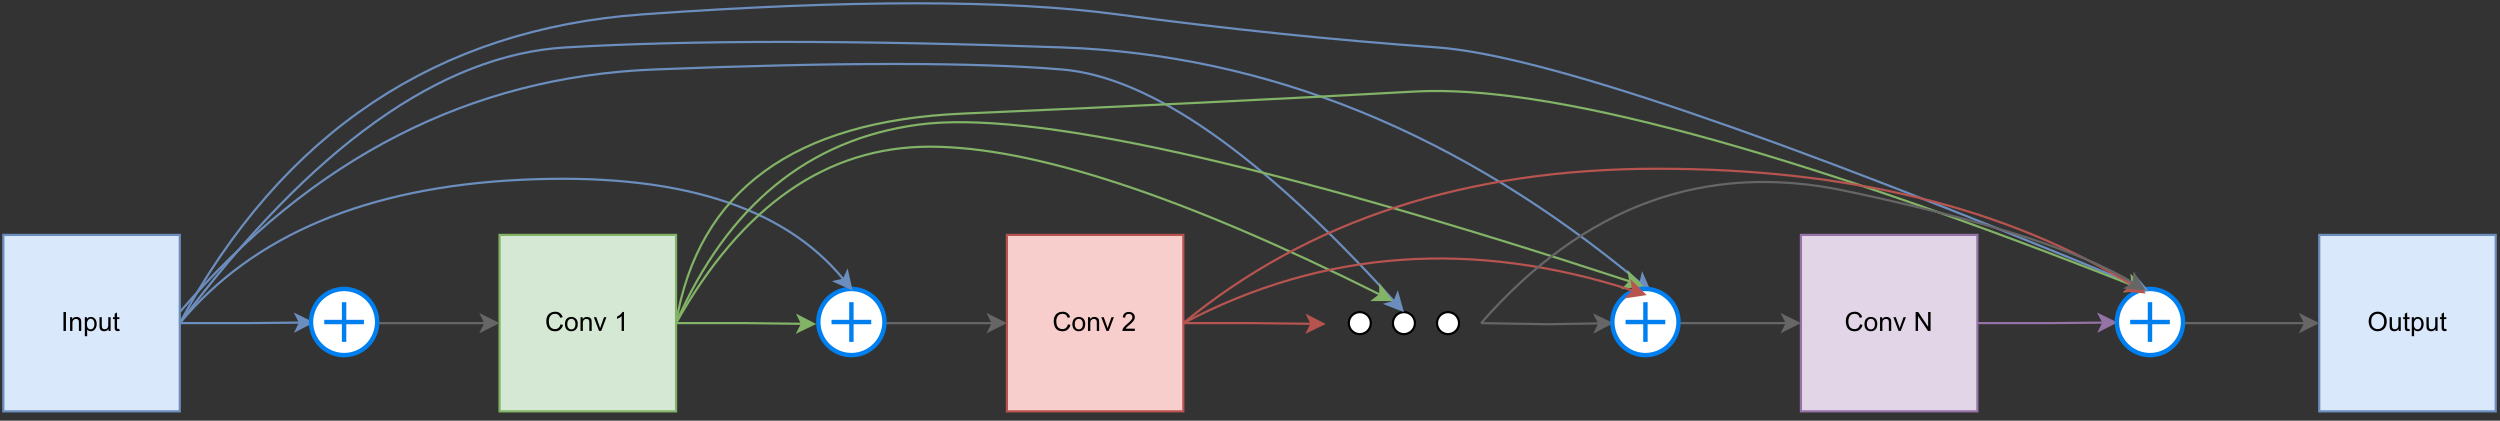 <?xml version="1.0" encoding="UTF-8" standalone="no"?>
<svg 
   width="850.08pt"
   height="143.04pt"
   viewBox="0 0 850.08 143.04"
   version="1.1"
   id="svg222"
   xmlns:xlink="http://www.w3.org/1999/xlink"
   xmlns="http://www.w3.org/2000/svg"
   xmlns:svg="http://www.w3.org/2000/svg" content="%3Cmxfile%20host%3D%22app.diagrams.net%22%20modified%3D%222023-07-26T22%3A35%3A48.246Z%22%20agent%3D%22Mozilla%2F5.0%20(Windows%20NT%2010.0%3B%20Win64%3B%20x64)%20AppleWebKit%2F537.36%20(KHTML%2C%20like%20Gecko)%20Chrome%2F114.0.0.0%20Safari%2F537.36%22%20version%3D%2221.6.5%22%20etag%3D%22qsU9LbsP5RUvtb3cA4I1%22%20type%3D%22device%22%3E%20%20%20%3Cdiagram%20name%3D%22Page-1%22%20id%3D%22gJg0qJAEjJ2w5Q1zuzDJ%22%3E%20%20%20%20%20%3CmxGraphModel%20dx%3D%221430%22%20dy%3D%22762%22%20grid%3D%221%22%20gridSize%3D%2210%22%20guides%3D%221%22%20tooltips%3D%221%22%20connect%3D%221%22%20arrows%3D%221%22%20fold%3D%221%22%20page%3D%221%22%20pageScale%3D%221%22%20pageWidth%3D%22850%22%20pageHeight%3D%221100%22%20math%3D%220%22%20shadow%3D%220%22%3E%20%20%20%20%20%20%20%3Croot%3E%20%20%20%20%20%20%20%20%20%3CmxCell%20id%3D%220%22%20%2F%3E%20%20%20%20%20%20%20%20%20%3CmxCell%20id%3D%221%22%20parent%3D%220%22%20%2F%3E%20%20%20%20%20%20%20%20%20%3CmxCell%20id%3D%222%22%20style%3D%22edgeStyle%3DorthogonalEdgeStyle%3Brounded%3D0%3BorthogonalLoop%3D1%3BjettySize%3Dauto%3Bhtml%3D1%3BentryX%3D0.031%3BentryY%3D0.49%3BentryDx%3D0%3BentryDy%3D0%3BentryPerimeter%3D0%3BfillColor%3D%23dae8fc%3BstrokeColor%3D%236c8ebf%3B%22%20edge%3D%221%22%20source%3D%223%22%20target%3D%227%22%20parent%3D%221%22%3E%20%20%20%20%20%20%20%20%20%20%20%3CmxGeometry%20relative%3D%221%22%20as%3D%22geometry%22%20%2F%3E%20%20%20%20%20%20%20%20%20%3C%2FmxCell%3E%20%20%20%20%20%20%20%20%20%3CmxCell%20id%3D%223%22%20value%3D%22Input%22%20style%3D%22whiteSpace%3Dwrap%3Bhtml%3D1%3Baspect%3Dfixed%3BfillColor%3D%23dae8fc%3BstrokeColor%3D%236c8ebf%3B%22%20vertex%3D%221%22%20parent%3D%221%22%3E%20%20%20%20%20%20%20%20%20%20%20%3CmxGeometry%20x%3D%22160%22%20y%3D%22460%22%20width%3D%2280%22%20height%3D%2280%22%20as%3D%22geometry%22%20%2F%3E%20%20%20%20%20%20%20%20%20%3C%2FmxCell%3E%20%20%20%20%20%20%20%20%20%3CmxCell%20id%3D%224%22%20style%3D%22edgeStyle%3DorthogonalEdgeStyle%3Brounded%3D0%3BorthogonalLoop%3D1%3BjettySize%3Dauto%3Bhtml%3D1%3BentryX%3D-0.049%3BentryY%3D0.513%3BentryDx%3D0%3BentryDy%3D0%3BentryPerimeter%3D0%3BfillColor%3D%23d5e8d4%3BstrokeColor%3D%2382b366%3B%22%20edge%3D%221%22%20source%3D%225%22%20target%3D%2211%22%20parent%3D%221%22%3E%20%20%20%20%20%20%20%20%20%20%20%3CmxGeometry%20relative%3D%221%22%20as%3D%22geometry%22%20%2F%3E%20%20%20%20%20%20%20%20%20%3C%2FmxCell%3E%20%20%20%20%20%20%20%20%20%3CmxCell%20id%3D%225%22%20value%3D%22Conv%201%22%20style%3D%22whiteSpace%3Dwrap%3Bhtml%3D1%3Baspect%3Dfixed%3BfillColor%3D%23d5e8d4%3BstrokeColor%3D%2382b366%3B%22%20vertex%3D%221%22%20parent%3D%221%22%3E%20%20%20%20%20%20%20%20%20%20%20%3CmxGeometry%20x%3D%22385%22%20y%3D%22460%22%20width%3D%2280%22%20height%3D%2280%22%20as%3D%22geometry%22%20%2F%3E%20%20%20%20%20%20%20%20%20%3C%2FmxCell%3E%20%20%20%20%20%20%20%20%20%3CmxCell%20id%3D%226%22%20style%3D%22edgeStyle%3DorthogonalEdgeStyle%3Brounded%3D0%3BorthogonalLoop%3D1%3BjettySize%3Dauto%3Bhtml%3D1%3BfillColor%3D%23f5f5f5%3BstrokeColor%3D%23666666%3B%22%20edge%3D%221%22%20source%3D%227%22%20target%3D%225%22%20parent%3D%221%22%3E%20%20%20%20%20%20%20%20%20%20%20%3CmxGeometry%20relative%3D%221%22%20as%3D%22geometry%22%20%2F%3E%20%20%20%20%20%20%20%20%20%3C%2FmxCell%3E%20%20%20%20%20%20%20%20%20%3CmxCell%20id%3D%227%22%20value%3D%22%22%20style%3D%22html%3D1%3BverticalLabelPosition%3Dbottom%3Balign%3Dcenter%3BlabelBackgroundColor%3D%23ffffff%3BverticalAlign%3Dtop%3BstrokeWidth%3D2%3BstrokeColor%3D%230080F0%3Bshadow%3D0%3Bdashed%3D0%3Bshape%3Dmxgraph.ios7.icons.add%3B%22%20vertex%3D%221%22%20parent%3D%221%22%3E%20%20%20%20%20%20%20%20%20%20%20%3CmxGeometry%20x%3D%22300%22%20y%3D%22485%22%20width%3D%2230%22%20height%3D%2230%22%20as%3D%22geometry%22%20%2F%3E%20%20%20%20%20%20%20%20%20%3C%2FmxCell%3E%20%20%20%20%20%20%20%20%20%3CmxCell%20id%3D%228%22%20style%3D%22edgeStyle%3DorthogonalEdgeStyle%3Brounded%3D0%3BorthogonalLoop%3D1%3BjettySize%3Dauto%3Bhtml%3D1%3BentryX%3D-0.015%3BentryY%3D0.513%3BentryDx%3D0%3BentryDy%3D0%3BentryPerimeter%3D0%3BfillColor%3D%23f8cecc%3BstrokeColor%3D%23b85450%3B%22%20edge%3D%221%22%20source%3D%229%22%20parent%3D%221%22%3E%20%20%20%20%20%20%20%20%20%20%20%3CmxGeometry%20relative%3D%221%22%20as%3D%22geometry%22%3E%20%20%20%20%20%20%20%20%20%20%20%20%20%3CmxPoint%20x%3D%22759.55%22%20y%3D%22500.39%22%20as%3D%22targetPoint%22%20%2F%3E%20%20%20%20%20%20%20%20%20%20%20%3C%2FmxGeometry%3E%20%20%20%20%20%20%20%20%20%3C%2FmxCell%3E%20%20%20%20%20%20%20%20%20%3CmxCell%20id%3D%229%22%20value%3D%22Conv%202%22%20style%3D%22whiteSpace%3Dwrap%3Bhtml%3D1%3Baspect%3Dfixed%3BfillColor%3D%23f8cecc%3BstrokeColor%3D%23b85450%3B%22%20vertex%3D%221%22%20parent%3D%221%22%3E%20%20%20%20%20%20%20%20%20%20%20%3CmxGeometry%20x%3D%22615%22%20y%3D%22460%22%20width%3D%2280%22%20height%3D%2280%22%20as%3D%22geometry%22%20%2F%3E%20%20%20%20%20%20%20%20%20%3C%2FmxCell%3E%20%20%20%20%20%20%20%20%20%3CmxCell%20id%3D%2210%22%20style%3D%22edgeStyle%3DorthogonalEdgeStyle%3Brounded%3D0%3BorthogonalLoop%3D1%3BjettySize%3Dauto%3Bhtml%3D1%3BentryX%3D0%3BentryY%3D0.5%3BentryDx%3D0%3BentryDy%3D0%3BfillColor%3D%23f5f5f5%3BstrokeColor%3D%23666666%3B%22%20edge%3D%221%22%20source%3D%2211%22%20target%3D%229%22%20parent%3D%221%22%3E%20%20%20%20%20%20%20%20%20%20%20%3CmxGeometry%20relative%3D%221%22%20as%3D%22geometry%22%20%2F%3E%20%20%20%20%20%20%20%20%20%3C%2FmxCell%3E%20%20%20%20%20%20%20%20%20%3CmxCell%20id%3D%2211%22%20value%3D%22%22%20style%3D%22html%3D1%3BverticalLabelPosition%3Dbottom%3Balign%3Dcenter%3BlabelBackgroundColor%3D%23ffffff%3BverticalAlign%3Dtop%3BstrokeWidth%3D2%3BstrokeColor%3D%230080F0%3Bshadow%3D0%3Bdashed%3D0%3Bshape%3Dmxgraph.ios7.icons.add%3B%22%20vertex%3D%221%22%20parent%3D%221%22%3E%20%20%20%20%20%20%20%20%20%20%20%3CmxGeometry%20x%3D%22530%22%20y%3D%22485%22%20width%3D%2230%22%20height%3D%2230%22%20as%3D%22geometry%22%20%2F%3E%20%20%20%20%20%20%20%20%20%3C%2FmxCell%3E%20%20%20%20%20%20%20%20%20%3CmxCell%20id%3D%2212%22%20style%3D%22edgeStyle%3DorthogonalEdgeStyle%3Brounded%3D0%3BorthogonalLoop%3D1%3BjettySize%3Dauto%3Bhtml%3D1%3BentryX%3D-0.008%3BentryY%3D0.49%3BentryDx%3D0%3BentryDy%3D0%3BentryPerimeter%3D0%3BfillColor%3D%23e1d5e7%3BstrokeColor%3D%239673a6%3B%22%20edge%3D%221%22%20source%3D%2213%22%20target%3D%2216%22%20parent%3D%221%22%3E%20%20%20%20%20%20%20%20%20%20%20%3CmxGeometry%20relative%3D%221%22%20as%3D%22geometry%22%20%2F%3E%20%20%20%20%20%20%20%20%20%3C%2FmxCell%3E%20%20%20%20%20%20%20%20%20%3CmxCell%20id%3D%2213%22%20value%3D%22Conv%20N%22%20style%3D%22whiteSpace%3Dwrap%3Bhtml%3D1%3Baspect%3Dfixed%3BfillColor%3D%23e1d5e7%3BstrokeColor%3D%239673a6%3B%22%20vertex%3D%221%22%20parent%3D%221%22%3E%20%20%20%20%20%20%20%20%20%20%20%3CmxGeometry%20x%3D%22975%22%20y%3D%22460%22%20width%3D%2280%22%20height%3D%2280%22%20as%3D%22geometry%22%20%2F%3E%20%20%20%20%20%20%20%20%20%3C%2FmxCell%3E%20%20%20%20%20%20%20%20%20%3CmxCell%20id%3D%2214%22%20value%3D%22Output%22%20style%3D%22whiteSpace%3Dwrap%3Bhtml%3D1%3Baspect%3Dfixed%3BfillColor%3D%23dae8fc%3BstrokeColor%3D%236c8ebf%3B%22%20vertex%3D%221%22%20parent%3D%221%22%3E%20%20%20%20%20%20%20%20%20%20%20%3CmxGeometry%20x%3D%221210%22%20y%3D%22460%22%20width%3D%2280%22%20height%3D%2280%22%20as%3D%22geometry%22%20%2F%3E%20%20%20%20%20%20%20%20%20%3C%2FmxCell%3E%20%20%20%20%20%20%20%20%20%3CmxCell%20id%3D%2215%22%20style%3D%22edgeStyle%3DorthogonalEdgeStyle%3Brounded%3D0%3BorthogonalLoop%3D1%3BjettySize%3Dauto%3Bhtml%3D1%3BentryX%3D0%3BentryY%3D0.5%3BentryDx%3D0%3BentryDy%3D0%3BfillColor%3D%23f5f5f5%3BstrokeColor%3D%23666666%3B%22%20edge%3D%221%22%20source%3D%2216%22%20target%3D%2214%22%20parent%3D%221%22%3E%20%20%20%20%20%20%20%20%20%20%20%3CmxGeometry%20relative%3D%221%22%20as%3D%22geometry%22%20%2F%3E%20%20%20%20%20%20%20%20%20%3C%2FmxCell%3E%20%20%20%20%20%20%20%20%20%3CmxCell%20id%3D%2216%22%20value%3D%22%22%20style%3D%22html%3D1%3BverticalLabelPosition%3Dbottom%3Balign%3Dcenter%3BlabelBackgroundColor%3D%23ffffff%3BverticalAlign%3Dtop%3BstrokeWidth%3D2%3BstrokeColor%3D%230080F0%3Bshadow%3D0%3Bdashed%3D0%3Bshape%3Dmxgraph.ios7.icons.add%3B%22%20vertex%3D%221%22%20parent%3D%221%22%3E%20%20%20%20%20%20%20%20%20%20%20%3CmxGeometry%20x%3D%221118.75%22%20y%3D%22485%22%20width%3D%2230%22%20height%3D%2230%22%20as%3D%22geometry%22%20%2F%3E%20%20%20%20%20%20%20%20%20%3C%2FmxCell%3E%20%20%20%20%20%20%20%20%20%3CmxCell%20id%3D%2217%22%20value%3D%22%22%20style%3D%22ellipse%3BwhiteSpace%3Dwrap%3Bhtml%3D1%3Baspect%3Dfixed%3B%22%20vertex%3D%221%22%20parent%3D%221%22%3E%20%20%20%20%20%20%20%20%20%20%20%3CmxGeometry%20x%3D%22770%22%20y%3D%22495%22%20width%3D%2210%22%20height%3D%2210%22%20as%3D%22geometry%22%20%2F%3E%20%20%20%20%20%20%20%20%20%3C%2FmxCell%3E%20%20%20%20%20%20%20%20%20%3CmxCell%20id%3D%2218%22%20value%3D%22%22%20style%3D%22ellipse%3BwhiteSpace%3Dwrap%3Bhtml%3D1%3Baspect%3Dfixed%3B%22%20vertex%3D%221%22%20parent%3D%221%22%3E%20%20%20%20%20%20%20%20%20%20%20%3CmxGeometry%20x%3D%22790%22%20y%3D%22495%22%20width%3D%2210%22%20height%3D%2210%22%20as%3D%22geometry%22%20%2F%3E%20%20%20%20%20%20%20%20%20%3C%2FmxCell%3E%20%20%20%20%20%20%20%20%20%3CmxCell%20id%3D%2219%22%20style%3D%22edgeStyle%3DorthogonalEdgeStyle%3Brounded%3D0%3BorthogonalLoop%3D1%3BjettySize%3Dauto%3Bhtml%3D1%3BfillColor%3D%23f5f5f5%3BstrokeColor%3D%23666666%3B%22%20edge%3D%221%22%20target%3D%2225%22%20parent%3D%221%22%3E%20%20%20%20%20%20%20%20%20%20%20%3CmxGeometry%20relative%3D%221%22%20as%3D%22geometry%22%3E%20%20%20%20%20%20%20%20%20%20%20%20%20%3CmxPoint%20x%3D%22830%22%20y%3D%22500%22%20as%3D%22sourcePoint%22%20%2F%3E%20%20%20%20%20%20%20%20%20%20%20%20%20%3CmxPoint%20x%3D%22880%22%20y%3D%22500%22%20as%3D%22targetPoint%22%20%2F%3E%20%20%20%20%20%20%20%20%20%20%20%3C%2FmxGeometry%3E%20%20%20%20%20%20%20%20%20%3C%2FmxCell%3E%20%20%20%20%20%20%20%20%20%3CmxCell%20id%3D%2220%22%20value%3D%22%22%20style%3D%22ellipse%3BwhiteSpace%3Dwrap%3Bhtml%3D1%3Baspect%3Dfixed%3B%22%20vertex%3D%221%22%20parent%3D%221%22%3E%20%20%20%20%20%20%20%20%20%20%20%3CmxGeometry%20x%3D%22810%22%20y%3D%22495%22%20width%3D%2210%22%20height%3D%2210%22%20as%3D%22geometry%22%20%2F%3E%20%20%20%20%20%20%20%20%20%3C%2FmxCell%3E%20%20%20%20%20%20%20%20%20%3CmxCell%20id%3D%2221%22%20value%3D%22%22%20style%3D%22curved%3D1%3BendArrow%3Dclassic%3Bhtml%3D1%3Brounded%3D0%3BexitX%3D1%3BexitY%3D0.5%3BexitDx%3D0%3BexitDy%3D0%3BentryX%3D0.502%3BentryY%3D0.007%3BentryDx%3D0%3BentryDy%3D0%3BentryPerimeter%3D0%3BfillColor%3D%23dae8fc%3BstrokeColor%3D%236c8ebf%3B%22%20edge%3D%221%22%20source%3D%223%22%20target%3D%2211%22%20parent%3D%221%22%3E%20%20%20%20%20%20%20%20%20%20%20%3CmxGeometry%20width%3D%2250%22%20height%3D%2250%22%20relative%3D%221%22%20as%3D%22geometry%22%3E%20%20%20%20%20%20%20%20%20%20%20%20%20%3CmxPoint%20x%3D%22360%22%20y%3D%22410%22%20as%3D%22sourcePoint%22%20%2F%3E%20%20%20%20%20%20%20%20%20%20%20%20%20%3CmxPoint%20x%3D%22410%22%20y%3D%22360%22%20as%3D%22targetPoint%22%20%2F%3E%20%20%20%20%20%20%20%20%20%20%20%20%20%3CArray%20as%3D%22points%22%3E%20%20%20%20%20%20%20%20%20%20%20%20%20%20%20%3CmxPoint%20x%3D%22290%22%20y%3D%22440%22%20%2F%3E%20%20%20%20%20%20%20%20%20%20%20%20%20%20%20%3CmxPoint%20x%3D%22500%22%20y%3D%22430%22%20%2F%3E%20%20%20%20%20%20%20%20%20%20%20%20%20%3C%2FArray%3E%20%20%20%20%20%20%20%20%20%20%20%3C%2FmxGeometry%3E%20%20%20%20%20%20%20%20%20%3C%2FmxCell%3E%20%20%20%20%20%20%20%20%20%3CmxCell%20id%3D%2222%22%20value%3D%22%22%20style%3D%22curved%3D1%3BendArrow%3Dclassic%3Bhtml%3D1%3Brounded%3D0%3BentryX%3D0.5%3BentryY%3D0%3BentryDx%3D0%3BentryDy%3D0%3BfillColor%3D%23dae8fc%3BstrokeColor%3D%236c8ebf%3B%22%20edge%3D%221%22%20target%3D%2218%22%20parent%3D%221%22%3E%20%20%20%20%20%20%20%20%20%20%20%3CmxGeometry%20width%3D%2250%22%20height%3D%2250%22%20relative%3D%221%22%20as%3D%22geometry%22%3E%20%20%20%20%20%20%20%20%20%20%20%20%20%3CmxPoint%20x%3D%22240%22%20y%3D%22495%22%20as%3D%22sourcePoint%22%20%2F%3E%20%20%20%20%20%20%20%20%20%20%20%20%20%3CmxPoint%20x%3D%22580%22%20y%3D%22390%22%20as%3D%22targetPoint%22%20%2F%3E%20%20%20%20%20%20%20%20%20%20%20%20%20%3CArray%20as%3D%22points%22%3E%20%20%20%20%20%20%20%20%20%20%20%20%20%20%20%3CmxPoint%20x%3D%22330%22%20y%3D%22390%22%20%2F%3E%20%20%20%20%20%20%20%20%20%20%20%20%20%20%20%3CmxPoint%20x%3D%22580%22%20y%3D%22380%22%20%2F%3E%20%20%20%20%20%20%20%20%20%20%20%20%20%20%20%3CmxPoint%20x%3D%22700%22%20y%3D%22390%22%20%2F%3E%20%20%20%20%20%20%20%20%20%20%20%20%20%3C%2FArray%3E%20%20%20%20%20%20%20%20%20%20%20%3C%2FmxGeometry%3E%20%20%20%20%20%20%20%20%20%3C%2FmxCell%3E%20%20%20%20%20%20%20%20%20%3CmxCell%20id%3D%2223%22%20value%3D%22%22%20style%3D%22curved%3D1%3BendArrow%3Dclassic%3Bhtml%3D1%3Brounded%3D0%3BexitX%3D1%3BexitY%3D0.5%3BexitDx%3D0%3BexitDy%3D0%3BentryX%3D0.571%3BentryY%3D0.03%3BentryDx%3D0%3BentryDy%3D0%3BentryPerimeter%3D0%3BfillColor%3D%23dae8fc%3BstrokeColor%3D%236c8ebf%3B%22%20edge%3D%221%22%20source%3D%223%22%20target%3D%2225%22%20parent%3D%221%22%3E%20%20%20%20%20%20%20%20%20%20%20%3CmxGeometry%20width%3D%2250%22%20height%3D%2250%22%20relative%3D%221%22%20as%3D%22geometry%22%3E%20%20%20%20%20%20%20%20%20%20%20%20%20%3CmxPoint%20x%3D%22250%22%20y%3D%22510%22%20as%3D%22sourcePoint%22%20%2F%3E%20%20%20%20%20%20%20%20%20%20%20%20%20%3CmxPoint%20x%3D%22555%22%20y%3D%22495%22%20as%3D%22targetPoint%22%20%2F%3E%20%20%20%20%20%20%20%20%20%20%20%20%20%3CArray%20as%3D%22points%22%3E%20%20%20%20%20%20%20%20%20%20%20%20%20%20%20%3CmxPoint%20x%3D%22330%22%20y%3D%22380%22%20%2F%3E%20%20%20%20%20%20%20%20%20%20%20%20%20%20%20%3CmxPoint%20x%3D%22500%22%20y%3D%22370%22%20%2F%3E%20%20%20%20%20%20%20%20%20%20%20%20%20%20%20%3CmxPoint%20x%3D%22780%22%20y%3D%22380%22%20%2F%3E%20%20%20%20%20%20%20%20%20%20%20%20%20%3C%2FArray%3E%20%20%20%20%20%20%20%20%20%20%20%3C%2FmxGeometry%3E%20%20%20%20%20%20%20%20%20%3C%2FmxCell%3E%20%20%20%20%20%20%20%20%20%3CmxCell%20id%3D%2224%22%20style%3D%22edgeStyle%3DorthogonalEdgeStyle%3Brounded%3D0%3BorthogonalLoop%3D1%3BjettySize%3Dauto%3Bhtml%3D1%3BfillColor%3D%23f5f5f5%3BstrokeColor%3D%23666666%3B%22%20edge%3D%221%22%20source%3D%2225%22%20target%3D%2213%22%20parent%3D%221%22%3E%20%20%20%20%20%20%20%20%20%20%20%3CmxGeometry%20relative%3D%221%22%20as%3D%22geometry%22%20%2F%3E%20%20%20%20%20%20%20%20%20%3C%2FmxCell%3E%20%20%20%20%20%20%20%20%20%3CmxCell%20id%3D%2225%22%20value%3D%22%22%20style%3D%22html%3D1%3BverticalLabelPosition%3Dbottom%3Balign%3Dcenter%3BlabelBackgroundColor%3D%23ffffff%3BverticalAlign%3Dtop%3BstrokeWidth%3D2%3BstrokeColor%3D%230080F0%3Bshadow%3D0%3Bdashed%3D0%3Bshape%3Dmxgraph.ios7.icons.add%3B%22%20vertex%3D%221%22%20parent%3D%221%22%3E%20%20%20%20%20%20%20%20%20%20%20%3CmxGeometry%20x%3D%22890%22%20y%3D%22485%22%20width%3D%2230%22%20height%3D%2230%22%20as%3D%22geometry%22%20%2F%3E%20%20%20%20%20%20%20%20%20%3C%2FmxCell%3E%20%20%20%20%20%20%20%20%20%3CmxCell%20id%3D%2226%22%20value%3D%22%22%20style%3D%22curved%3D1%3BendArrow%3Dclassic%3Bhtml%3D1%3Brounded%3D0%3BentryX%3D0.464%3BentryY%3D0.007%3BentryDx%3D0%3BentryDy%3D0%3BentryPerimeter%3D0%3BfillColor%3D%23dae8fc%3BstrokeColor%3D%236c8ebf%3B%22%20edge%3D%221%22%20target%3D%2216%22%20parent%3D%221%22%3E%20%20%20%20%20%20%20%20%20%20%20%3CmxGeometry%20width%3D%2250%22%20height%3D%2250%22%20relative%3D%221%22%20as%3D%22geometry%22%3E%20%20%20%20%20%20%20%20%20%20%20%20%20%3CmxPoint%20x%3D%22240%22%20y%3D%22500%22%20as%3D%22sourcePoint%22%20%2F%3E%20%20%20%20%20%20%20%20%20%20%20%20%20%3CmxPoint%20x%3D%22810%22%20y%3D%22480%22%20as%3D%22targetPoint%22%20%2F%3E%20%20%20%20%20%20%20%20%20%20%20%20%20%3CArray%20as%3D%22points%22%3E%20%20%20%20%20%20%20%20%20%20%20%20%20%20%20%3CmxPoint%20x%3D%22310%22%20y%3D%22370%22%20%2F%3E%20%20%20%20%20%20%20%20%20%20%20%20%20%20%20%3CmxPoint%20x%3D%22590%22%20y%3D%22350%22%20%2F%3E%20%20%20%20%20%20%20%20%20%20%20%20%20%20%20%3CmxPoint%20x%3D%22740%22%20y%3D%22370%22%20%2F%3E%20%20%20%20%20%20%20%20%20%20%20%20%20%20%20%3CmxPoint%20x%3D%22880%22%20y%3D%22380%22%20%2F%3E%20%20%20%20%20%20%20%20%20%20%20%20%20%3C%2FArray%3E%20%20%20%20%20%20%20%20%20%20%20%3C%2FmxGeometry%3E%20%20%20%20%20%20%20%20%20%3C%2FmxCell%3E%20%20%20%20%20%20%20%20%20%3CmxCell%20id%3D%2227%22%20value%3D%22%22%20style%3D%22curved%3D1%3BendArrow%3Dclassic%3Bhtml%3D1%3Brounded%3D0%3BexitX%3D1%3BexitY%3D0.5%3BexitDx%3D0%3BexitDy%3D0%3BfillColor%3D%23d5e8d4%3BstrokeColor%3D%2382b366%3B%22%20edge%3D%221%22%20source%3D%225%22%20parent%3D%221%22%3E%20%20%20%20%20%20%20%20%20%20%20%3CmxGeometry%20width%3D%2250%22%20height%3D%2250%22%20relative%3D%221%22%20as%3D%22geometry%22%3E%20%20%20%20%20%20%20%20%20%20%20%20%20%3CmxPoint%20x%3D%22470%22%20y%3D%22500%22%20as%3D%22sourcePoint%22%20%2F%3E%20%20%20%20%20%20%20%20%20%20%20%20%20%3CmxPoint%20x%3D%22790%22%20y%3D%22490%22%20as%3D%22targetPoint%22%20%2F%3E%20%20%20%20%20%20%20%20%20%20%20%20%20%3CArray%20as%3D%22points%22%3E%20%20%20%20%20%20%20%20%20%20%20%20%20%20%20%3CmxPoint%20x%3D%22510%22%20y%3D%22420%22%20%2F%3E%20%20%20%20%20%20%20%20%20%20%20%20%20%20%20%3CmxPoint%20x%3D%22650%22%20y%3D%22420%22%20%2F%3E%20%20%20%20%20%20%20%20%20%20%20%20%20%3C%2FArray%3E%20%20%20%20%20%20%20%20%20%20%20%3C%2FmxGeometry%3E%20%20%20%20%20%20%20%20%20%3C%2FmxCell%3E%20%20%20%20%20%20%20%20%20%3CmxCell%20id%3D%2228%22%20value%3D%22%22%20style%3D%22curved%3D1%3BendArrow%3Dclassic%3Bhtml%3D1%3Brounded%3D0%3BentryX%3D0.456%3BentryY%3D-0.062%3BentryDx%3D0%3BentryDy%3D0%3BentryPerimeter%3D0%3BexitX%3D1%3BexitY%3D0.5%3BexitDx%3D0%3BexitDy%3D0%3BfillColor%3D%23d5e8d4%3BstrokeColor%3D%2382b366%3B%22%20edge%3D%221%22%20source%3D%225%22%20target%3D%2225%22%20parent%3D%221%22%3E%20%20%20%20%20%20%20%20%20%20%20%3CmxGeometry%20width%3D%2250%22%20height%3D%2250%22%20relative%3D%221%22%20as%3D%22geometry%22%3E%20%20%20%20%20%20%20%20%20%20%20%20%20%3CmxPoint%20x%3D%22645%22%20y%3D%22430%22%20as%3D%22sourcePoint%22%20%2F%3E%20%20%20%20%20%20%20%20%20%20%20%20%20%3CmxPoint%20x%3D%22695%22%20y%3D%22380%22%20as%3D%22targetPoint%22%20%2F%3E%20%20%20%20%20%20%20%20%20%20%20%20%20%3CArray%20as%3D%22points%22%3E%20%20%20%20%20%20%20%20%20%20%20%20%20%20%20%3CmxPoint%20x%3D%22500%22%20y%3D%22420%22%20%2F%3E%20%20%20%20%20%20%20%20%20%20%20%20%20%20%20%3CmxPoint%20x%3D%22650%22%20y%3D%22400%22%20%2F%3E%20%20%20%20%20%20%20%20%20%20%20%20%20%3C%2FArray%3E%20%20%20%20%20%20%20%20%20%20%20%3C%2FmxGeometry%3E%20%20%20%20%20%20%20%20%20%3C%2FmxCell%3E%20%20%20%20%20%20%20%20%20%3CmxCell%20id%3D%2229%22%20value%3D%22%22%20style%3D%22curved%3D1%3BendArrow%3Dclassic%3Bhtml%3D1%3Brounded%3D0%3BexitX%3D1%3BexitY%3D0.5%3BexitDx%3D0%3BexitDy%3D0%3BentryX%3D0.418%3BentryY%3D0.007%3BentryDx%3D0%3BentryDy%3D0%3BentryPerimeter%3D0%3BfillColor%3D%23d5e8d4%3BstrokeColor%3D%2382b366%3B%22%20edge%3D%221%22%20source%3D%225%22%20target%3D%2216%22%20parent%3D%221%22%3E%20%20%20%20%20%20%20%20%20%20%20%3CmxGeometry%20width%3D%2250%22%20height%3D%2250%22%20relative%3D%221%22%20as%3D%22geometry%22%3E%20%20%20%20%20%20%20%20%20%20%20%20%20%3CmxPoint%20x%3D%22730%22%20y%3D%22400%22%20as%3D%22sourcePoint%22%20%2F%3E%20%20%20%20%20%20%20%20%20%20%20%20%20%3CmxPoint%20x%3D%22780%22%20y%3D%22350%22%20as%3D%22targetPoint%22%20%2F%3E%20%20%20%20%20%20%20%20%20%20%20%20%20%3CArray%20as%3D%22points%22%3E%20%20%20%20%20%20%20%20%20%20%20%20%20%20%20%3CmxPoint%20x%3D%22480%22%20y%3D%22410%22%20%2F%3E%20%20%20%20%20%20%20%20%20%20%20%20%20%20%20%3CmxPoint%20x%3D%22710%22%20y%3D%22400%22%20%2F%3E%20%20%20%20%20%20%20%20%20%20%20%20%20%20%20%3CmxPoint%20x%3D%22890%22%20y%3D%22390%22%20%2F%3E%20%20%20%20%20%20%20%20%20%20%20%20%20%3C%2FArray%3E%20%20%20%20%20%20%20%20%20%20%20%3C%2FmxGeometry%3E%20%20%20%20%20%20%20%20%20%3C%2FmxCell%3E%20%20%20%20%20%20%20%20%20%3CmxCell%20id%3D%2230%22%20value%3D%22%22%20style%3D%22curved%3D1%3BendArrow%3Dclassic%3Bhtml%3D1%3Brounded%3D0%3BexitX%3D1%3BexitY%3D0.5%3BexitDx%3D0%3BexitDy%3D0%3BentryX%3D0.502%3BentryY%3D0.076%3BentryDx%3D0%3BentryDy%3D0%3BentryPerimeter%3D0%3BfillColor%3D%23f8cecc%3BstrokeColor%3D%23b85450%3B%22%20edge%3D%221%22%20source%3D%229%22%20target%3D%2225%22%20parent%3D%221%22%3E%20%20%20%20%20%20%20%20%20%20%20%3CmxGeometry%20width%3D%2250%22%20height%3D%2250%22%20relative%3D%221%22%20as%3D%22geometry%22%3E%20%20%20%20%20%20%20%20%20%20%20%20%20%3CmxPoint%20x%3D%22743.75%22%20y%3D%22430%22%20as%3D%22sourcePoint%22%20%2F%3E%20%20%20%20%20%20%20%20%20%20%20%20%20%3CmxPoint%20x%3D%22793.75%22%20y%3D%22380%22%20as%3D%22targetPoint%22%20%2F%3E%20%20%20%20%20%20%20%20%20%20%20%20%20%3CArray%20as%3D%22points%22%3E%20%20%20%20%20%20%20%20%20%20%20%20%20%20%20%3CmxPoint%20x%3D%22790%22%20y%3D%22450%22%20%2F%3E%20%20%20%20%20%20%20%20%20%20%20%20%20%3C%2FArray%3E%20%20%20%20%20%20%20%20%20%20%20%3C%2FmxGeometry%3E%20%20%20%20%20%20%20%20%20%3C%2FmxCell%3E%20%20%20%20%20%20%20%20%20%3CmxCell%20id%3D%2231%22%20value%3D%22%22%20style%3D%22curved%3D1%3BendArrow%3Dclassic%3Bhtml%3D1%3Brounded%3D0%3BentryX%3D0.418%3BentryY%3D0.053%3BentryDx%3D0%3BentryDy%3D0%3BentryPerimeter%3D0%3BfillColor%3D%23f8cecc%3BstrokeColor%3D%23b85450%3BexitX%3D1%3BexitY%3D0.5%3BexitDx%3D0%3BexitDy%3D0%3B%22%20edge%3D%221%22%20source%3D%229%22%20target%3D%2216%22%20parent%3D%221%22%3E%20%20%20%20%20%20%20%20%20%20%20%3CmxGeometry%20width%3D%2250%22%20height%3D%2250%22%20relative%3D%221%22%20as%3D%22geometry%22%3E%20%20%20%20%20%20%20%20%20%20%20%20%20%3CmxPoint%20x%3D%22700%22%20y%3D%22500%22%20as%3D%22sourcePoint%22%20%2F%3E%20%20%20%20%20%20%20%20%20%20%20%20%20%3CmxPoint%20x%3D%22840%22%20y%3D%22300%22%20as%3D%22targetPoint%22%20%2F%3E%20%20%20%20%20%20%20%20%20%20%20%20%20%3CArray%20as%3D%22points%22%3E%20%20%20%20%20%20%20%20%20%20%20%20%20%20%20%3CmxPoint%20x%3D%22780%22%20y%3D%22430%22%20%2F%3E%20%20%20%20%20%20%20%20%20%20%20%20%20%20%20%3CmxPoint%20x%3D%221040%22%20y%3D%22430%22%20%2F%3E%20%20%20%20%20%20%20%20%20%20%20%20%20%3C%2FArray%3E%20%20%20%20%20%20%20%20%20%20%20%3C%2FmxGeometry%3E%20%20%20%20%20%20%20%20%20%3C%2FmxCell%3E%20%20%20%20%20%20%20%20%20%3CmxCell%20id%3D%2232%22%20value%3D%22%22%20style%3D%22curved%3D1%3BendArrow%3Dclassic%3Bhtml%3D1%3Brounded%3D0%3BentryX%3D0.418%3BentryY%3D0.007%3BentryDx%3D0%3BentryDy%3D0%3BentryPerimeter%3D0%3BfillColor%3D%23f5f5f5%3BstrokeColor%3D%23666666%3B%22%20edge%3D%221%22%20target%3D%2216%22%20parent%3D%221%22%3E%20%20%20%20%20%20%20%20%20%20%20%3CmxGeometry%20width%3D%2250%22%20height%3D%2250%22%20relative%3D%221%22%20as%3D%22geometry%22%3E%20%20%20%20%20%20%20%20%20%20%20%20%20%3CmxPoint%20x%3D%22830%22%20y%3D%22500%22%20as%3D%22sourcePoint%22%20%2F%3E%20%20%20%20%20%20%20%20%20%20%20%20%20%3CmxPoint%20x%3D%22970%22%20y%3D%22550%22%20as%3D%22targetPoint%22%20%2F%3E%20%20%20%20%20%20%20%20%20%20%20%20%20%3CArray%20as%3D%22points%22%3E%20%20%20%20%20%20%20%20%20%20%20%20%20%20%20%3CmxPoint%20x%3D%22900%22%20y%3D%22420%22%20%2F%3E%20%20%20%20%20%20%20%20%20%20%20%20%20%20%20%3CmxPoint%20x%3D%221090%22%20y%3D%22460%22%20%2F%3E%20%20%20%20%20%20%20%20%20%20%20%20%20%3C%2FArray%3E%20%20%20%20%20%20%20%20%20%20%20%3C%2FmxGeometry%3E%20%20%20%20%20%20%20%20%20%3C%2FmxCell%3E%20%20%20%20%20%20%20%3C%2Froot%3E%20%20%20%20%20%3C%2FmxGraphModel%3E%20%20%20%3C%2Fdiagram%3E%20%3C%2Fmxfile%3E%20">
  <rect x="0" y="0" width="850.08" height="143.04" fill="#333333" stroke="none"/>
  <defs
     id="defs44">
    <g
       id="g42">
      <g
         id="glyph-0-0">
        <path
           d="M 1.125 0 L 1.125 -5.625 L 5.625 -5.625 L 5.625 0 Z M 1.266 -0.141 L 5.484 -0.141 L 5.484 -5.484 L 1.266 -5.484 Z M 1.266 -0.141 "
           id="path2" />
      </g>
      <g
         id="glyph-0-1">
        <path
           d="M 0.844 0 L 0.844 -6.438 L 1.688 -6.438 L 1.688 0 Z M 0.844 0 "
           id="path5" />
      </g>
      <g
         id="glyph-0-2">
        <path
           d="M 0.594 0 L 0.594 -4.672 L 1.312 -4.672 L 1.312 -4 C 1.645 -4.508 2.141 -4.766 2.797 -4.766 C 3.078 -4.766 3.332 -4.711 3.562 -4.609 C 3.801 -4.516 3.977 -4.383 4.094 -4.219 C 4.207 -4.062 4.289 -3.867 4.344 -3.641 C 4.375 -3.492 4.391 -3.238 4.391 -2.875 L 4.391 0 L 3.594 0 L 3.594 -2.844 C 3.594 -3.164 3.562 -3.406 3.5 -3.562 C 3.438 -3.719 3.328 -3.844 3.172 -3.938 C 3.016 -4.039 2.832 -4.094 2.625 -4.094 C 2.289 -4.094 2 -3.984 1.75 -3.766 C 1.508 -3.555 1.391 -3.148 1.391 -2.547 L 1.391 0 Z M 0.594 0 "
           id="path8" />
      </g>
      <g
         id="glyph-0-3">
        <path
           d="M 0.594 1.781 L 0.594 -4.672 L 1.312 -4.672 L 1.312 -4.062 C 1.477 -4.301 1.664 -4.477 1.875 -4.594 C 2.094 -4.707 2.359 -4.766 2.672 -4.766 C 3.066 -4.766 3.414 -4.66 3.719 -4.453 C 4.02 -4.254 4.25 -3.969 4.406 -3.594 C 4.562 -3.219 4.641 -2.812 4.641 -2.375 C 4.641 -1.895 4.551 -1.461 4.375 -1.078 C 4.207 -0.691 3.961 -0.395 3.641 -0.188 C 3.316 0.008 2.973 0.109 2.609 0.109 C 2.348 0.109 2.113 0.051 1.906 -0.062 C 1.695 -0.176 1.523 -0.316 1.391 -0.484 L 1.391 1.781 Z M 1.312 -2.312 C 1.312 -1.707 1.43 -1.258 1.672 -0.969 C 1.922 -0.688 2.219 -0.547 2.562 -0.547 C 2.906 -0.547 3.203 -0.691 3.453 -0.984 C 3.711 -1.285 3.844 -1.75 3.844 -2.375 C 3.844 -2.969 3.719 -3.41 3.469 -3.703 C 3.227 -4.004 2.938 -4.156 2.594 -4.156 C 2.258 -4.156 1.961 -3.992 1.703 -3.672 C 1.441 -3.359 1.312 -2.906 1.312 -2.312 Z M 1.312 -2.312 "
           id="path11" />
      </g>
      <g
         id="glyph-0-4">
        <path
           d="M 3.656 0 L 3.656 -0.688 C 3.289 -0.156 2.797 0.109 2.172 0.109 C 1.898 0.109 1.645 0.055 1.406 -0.047 C 1.164 -0.16 0.984 -0.297 0.859 -0.453 C 0.742 -0.609 0.664 -0.801 0.625 -1.031 C 0.594 -1.188 0.578 -1.438 0.578 -1.781 L 0.578 -4.672 L 1.359 -4.672 L 1.359 -2.078 C 1.359 -1.66 1.379 -1.383 1.422 -1.25 C 1.461 -1.039 1.562 -0.875 1.719 -0.75 C 1.883 -0.633 2.086 -0.578 2.328 -0.578 C 2.566 -0.578 2.789 -0.633 3 -0.75 C 3.207 -0.875 3.352 -1.039 3.438 -1.25 C 3.52 -1.457 3.562 -1.766 3.562 -2.172 L 3.562 -4.672 L 4.359 -4.672 L 4.359 0 Z M 3.656 0 "
           id="path14" />
      </g>
      <g
         id="glyph-0-5">
        <path
           d="M 2.328 -0.703 L 2.438 -0.016 C 2.207 0.035 2.008 0.062 1.844 0.062 C 1.551 0.062 1.328 0.016 1.172 -0.078 C 1.016 -0.172 0.898 -0.289 0.828 -0.438 C 0.766 -0.582 0.734 -0.891 0.734 -1.359 L 0.734 -4.047 L 0.156 -4.047 L 0.156 -4.672 L 0.734 -4.672 L 0.734 -5.828 L 1.531 -6.297 L 1.531 -4.672 L 2.328 -4.672 L 2.328 -4.047 L 1.531 -4.047 L 1.531 -1.328 C 1.531 -1.098 1.539 -0.953 1.562 -0.891 C 1.594 -0.828 1.641 -0.773 1.703 -0.734 C 1.766 -0.691 1.852 -0.672 1.969 -0.672 C 2.062 -0.672 2.18 -0.68 2.328 -0.703 Z M 2.328 -0.703 "
           id="path17" />
      </g>
      <g
         id="glyph-0-6">
        <path
           d="M 5.297 -2.266 L 6.141 -2.047 C 5.961 -1.348 5.641 -0.812 5.172 -0.438 C 4.711 -0.07 4.145 0.109 3.469 0.109 C 2.781 0.109 2.219 -0.031 1.781 -0.312 C 1.344 -0.594 1.008 -1 0.781 -1.531 C 0.562 -2.07 0.453 -2.648 0.453 -3.266 C 0.453 -3.941 0.578 -4.531 0.828 -5.031 C 1.086 -5.531 1.453 -5.906 1.922 -6.156 C 2.398 -6.414 2.922 -6.547 3.484 -6.547 C 4.129 -6.547 4.672 -6.379 5.109 -6.047 C 5.555 -5.723 5.863 -5.266 6.031 -4.672 L 5.188 -4.484 C 5.039 -4.953 4.828 -5.289 4.547 -5.5 C 4.266 -5.719 3.906 -5.828 3.469 -5.828 C 2.977 -5.828 2.566 -5.707 2.234 -5.469 C 1.898 -5.227 1.664 -4.906 1.531 -4.5 C 1.395 -4.102 1.328 -3.695 1.328 -3.281 C 1.328 -2.727 1.406 -2.242 1.562 -1.828 C 1.727 -1.422 1.977 -1.117 2.312 -0.922 C 2.645 -0.723 3.008 -0.625 3.406 -0.625 C 3.883 -0.625 4.285 -0.758 4.609 -1.031 C 4.941 -1.312 5.172 -1.723 5.297 -2.266 Z M 5.297 -2.266 "
           id="path20" />
      </g>
      <g
         id="glyph-0-7">
        <path
           d="M 0.297 -2.328 C 0.297 -3.191 0.535 -3.832 1.016 -4.25 C 1.422 -4.594 1.91 -4.766 2.484 -4.766 C 3.129 -4.766 3.656 -4.555 4.062 -4.141 C 4.469 -3.723 4.672 -3.145 4.672 -2.406 C 4.672 -1.801 4.578 -1.328 4.391 -0.984 C 4.211 -0.641 3.953 -0.367 3.609 -0.172 C 3.266 0.016 2.891 0.109 2.484 0.109 C 1.828 0.109 1.297 -0.098 0.891 -0.516 C 0.492 -0.941 0.297 -1.547 0.297 -2.328 Z M 1.109 -2.328 C 1.109 -1.734 1.238 -1.285 1.5 -0.984 C 1.758 -0.691 2.086 -0.547 2.484 -0.547 C 2.879 -0.547 3.207 -0.691 3.469 -0.984 C 3.727 -1.285 3.859 -1.742 3.859 -2.359 C 3.859 -2.93 3.727 -3.367 3.469 -3.672 C 3.207 -3.973 2.879 -4.125 2.484 -4.125 C 2.086 -4.125 1.758 -3.973 1.5 -3.672 C 1.238 -3.379 1.109 -2.93 1.109 -2.328 Z M 1.109 -2.328 "
           id="path23" />
      </g>
      <g
         id="glyph-0-8">
        <path
           d="M 1.891 0 L 0.109 -4.672 L 0.953 -4.672 L 1.953 -1.875 C 2.055 -1.57 2.156 -1.258 2.25 -0.938 C 2.32 -1.176 2.422 -1.469 2.547 -1.812 L 3.578 -4.672 L 4.391 -4.672 L 2.625 0 Z M 1.891 0 "
           id="path26" />
      </g>
      <g
         id="glyph-0-9" />
      <g
         id="glyph-0-10">
        <path
           d="M 3.359 0 L 2.562 0 L 2.562 -5.047 C 2.375 -4.859 2.125 -4.672 1.812 -4.484 C 1.5 -4.305 1.223 -4.176 0.984 -4.094 L 0.984 -4.859 C 1.422 -5.055 1.805 -5.301 2.141 -5.594 C 2.473 -5.895 2.707 -6.188 2.844 -6.469 L 3.359 -6.469 Z M 3.359 0 "
           id="path30" />
      </g>
      <g
         id="glyph-0-11">
        <path
           d="M 4.531 -0.766 L 4.531 0 L 0.266 0 C 0.266 -0.188 0.297 -0.367 0.359 -0.547 C 0.473 -0.836 0.648 -1.125 0.891 -1.406 C 1.129 -1.688 1.473 -2.008 1.922 -2.375 C 2.617 -2.957 3.086 -3.414 3.328 -3.75 C 3.578 -4.082 3.703 -4.398 3.703 -4.703 C 3.703 -5.016 3.586 -5.273 3.359 -5.484 C 3.141 -5.703 2.852 -5.812 2.5 -5.812 C 2.113 -5.812 1.805 -5.695 1.578 -5.469 C 1.348 -5.238 1.234 -4.922 1.234 -4.516 L 0.422 -4.609 C 0.473 -5.211 0.68 -5.672 1.047 -5.984 C 1.41 -6.305 1.898 -6.469 2.516 -6.469 C 3.129 -6.469 3.613 -6.297 3.969 -5.953 C 4.332 -5.609 4.516 -5.188 4.516 -4.688 C 4.516 -4.426 4.461 -4.172 4.359 -3.922 C 4.254 -3.672 4.078 -3.406 3.828 -3.125 C 3.586 -2.852 3.188 -2.477 2.625 -2 C 2.145 -1.602 1.836 -1.332 1.703 -1.188 C 1.566 -1.039 1.457 -0.898 1.375 -0.766 Z M 4.531 -0.766 "
           id="path33" />
      </g>
      <g
         id="glyph-0-12">
        <path
           d="M 0.688 0 L 0.688 -6.438 L 1.562 -6.438 L 4.938 -1.391 L 4.938 -6.438 L 5.766 -6.438 L 5.766 0 L 4.891 0 L 1.5 -5.062 L 1.5 0 Z M 0.688 0 "
           id="path36" />
      </g>
      <g
         id="glyph-0-13">
        <path
           d="M 0.438 -3.141 C 0.438 -4.203 0.723 -5.035 1.297 -5.641 C 1.867 -6.254 2.609 -6.562 3.516 -6.562 C 4.109 -6.562 4.645 -6.414 5.125 -6.125 C 5.602 -5.844 5.969 -5.445 6.219 -4.938 C 6.469 -4.426 6.594 -3.852 6.594 -3.219 C 6.594 -2.562 6.461 -1.973 6.203 -1.453 C 5.941 -0.941 5.566 -0.551 5.078 -0.281 C 4.598 -0.02 4.078 0.109 3.516 0.109 C 2.91 0.109 2.367 -0.035 1.891 -0.328 C 1.41 -0.617 1.047 -1.02 0.797 -1.531 C 0.555 -2.039 0.438 -2.578 0.438 -3.141 Z M 1.312 -3.125 C 1.312 -2.344 1.52 -1.727 1.938 -1.281 C 2.352 -0.844 2.879 -0.625 3.516 -0.625 C 4.148 -0.625 4.676 -0.848 5.094 -1.297 C 5.508 -1.742 5.719 -2.383 5.719 -3.219 C 5.719 -3.738 5.629 -4.191 5.453 -4.578 C 5.273 -4.973 5.016 -5.281 4.672 -5.5 C 4.328 -5.719 3.945 -5.828 3.531 -5.828 C 2.926 -5.828 2.406 -5.617 1.969 -5.203 C 1.531 -4.785 1.312 -4.094 1.312 -3.125 Z M 1.312 -3.125 "
           id="path39" />
      </g>
    </g>
  </defs>
  <path
     fill="none"
     stroke-width="1"
     stroke-linecap="butt"
     stroke-linejoin="miter"
     stroke="rgb(42.349%, 55.688%, 74.899%)"
     stroke-opacity="1"
     stroke-miterlimit="10"
     d="M 81.002 145.999 L 110.998 145.999 L 135.559 145.759 "
     transform="matrix(0.75, 0, 0, 0.75, 0.375, 0.375)"
     id="path46" />
  <path
     fill-rule="nonzero"
     fill="rgb(42.349%, 55.688%, 74.899%)"
     fill-opacity="1"
     stroke-width="1"
     stroke-linecap="butt"
     stroke-linejoin="miter"
     stroke="rgb(42.349%, 55.688%, 74.899%)"
     stroke-opacity="1"
     stroke-miterlimit="10"
     d="M 140.807 145.712 L 133.851 149.279 L 135.559 145.759 L 133.778 142.281 Z M 140.807 145.712 "
     transform="matrix(0.75, 0, 0, 0.75, 0.375, 0.375)"
     id="path48" />
  <path
     fill-rule="nonzero"
     fill="rgb(85.489%, 90.979%, 98.819%)"
     fill-opacity="1"
     stroke-width="1"
     stroke-linecap="butt"
     stroke-linejoin="miter"
     stroke="rgb(42.349%, 55.688%, 74.899%)"
     stroke-opacity="1"
     stroke-miterlimit="4"
     d="M 1 106 L 81.002 106 L 81.002 186.002 L 1 186.002 Z M 1 106 "
     transform="matrix(0.75, 0, 0, 0.75, 0.375, 0.375)"
     id="path50" />
  <g
     fill="#000000"
     fill-opacity="1"
     id="g62">
    <use
       xlink:href="#glyph-0-1"
       x="20.737"
       y="112.533"
       id="use52" />
    <use
       xlink:href="#glyph-0-2"
       x="23.238"
       y="112.533"
       id="use54" />
    <use
       xlink:href="#glyph-0-3"
       x="28.245"
       y="112.533"
       id="use56" />
    <use
       xlink:href="#glyph-0-4"
       x="33.251"
       y="112.533"
       id="use58" />
    <use
       xlink:href="#glyph-0-5"
       x="38.258"
       y="112.533"
       id="use60" />
  </g>
  <path
     fill="none"
     stroke-width="1"
     stroke-linecap="butt"
     stroke-linejoin="miter"
     stroke="rgb(50.98%, 70.2%, 39.999%)"
     stroke-opacity="1"
     stroke-miterlimit="10"
     d="M 305.998 145.999 L 338.499 145.999 L 363.159 146.311 "
     transform="matrix(0.75, 0, 0, 0.75, 0.375, 0.375)"
     id="path64" />
  <path
     fill-rule="nonzero"
     fill="rgb(50.98%, 70.2%, 39.999%)"
     fill-opacity="1"
     stroke-width="1"
     stroke-linecap="butt"
     stroke-linejoin="miter"
     stroke="rgb(50.98%, 70.2%, 39.999%)"
     stroke-opacity="1"
     stroke-miterlimit="10"
     d="M 368.412 146.379 L 361.368 149.789 L 363.159 146.311 L 361.461 142.791 Z M 368.412 146.379 "
     transform="matrix(0.75, 0, 0, 0.75, 0.375, 0.375)"
     id="path66" />
  <path
     fill-rule="nonzero"
     fill="rgb(83.53%, 90.979%, 83.139%)"
     fill-opacity="1"
     stroke-width="1"
     stroke-linecap="butt"
     stroke-linejoin="miter"
     stroke="rgb(50.98%, 70.2%, 39.999%)"
     stroke-opacity="1"
     stroke-miterlimit="4"
     d="M 226.001 106 L 305.998 106 L 305.998 186.002 L 226.001 186.002 Z M 226.001 106 "
     transform="matrix(0.75, 0, 0, 0.75, 0.375, 0.375)"
     id="path68" />
  <g
     fill="#000000"
     fill-opacity="1"
     id="g82">
    <use
       xlink:href="#glyph-0-6"
       x="185.293"
       y="112.533"
       id="use70" />
    <use
       xlink:href="#glyph-0-7"
       x="191.794"
       y="112.533"
       id="use72" />
    <use
       xlink:href="#glyph-0-2"
       x="196.801"
       y="112.533"
       id="use74" />
    <use
       xlink:href="#glyph-0-8"
       x="201.808"
       y="112.533"
       id="use76" />
    <use
       xlink:href="#glyph-0-9"
       x="206.309"
       y="112.533"
       id="use78" />
    <use
       xlink:href="#glyph-0-10"
       x="208.81"
       y="112.533"
       id="use80" />
  </g>
  <path
     fill="none"
     stroke-width="1"
     stroke-linecap="butt"
     stroke-linejoin="miter"
     stroke="rgb(39.999%, 39.999%, 39.999%)"
     stroke-opacity="1"
     stroke-miterlimit="10"
     d="M 171.002 145.999 L 219.628 145.999 "
     transform="matrix(0.75, 0, 0, 0.75, 0.375, 0.375)"
     id="path84" />
  <path
     fill-rule="nonzero"
     fill="rgb(39.999%, 39.999%, 39.999%)"
     fill-opacity="1"
     stroke-width="1"
     stroke-linecap="butt"
     stroke-linejoin="miter"
     stroke="rgb(39.999%, 39.999%, 39.999%)"
     stroke-opacity="1"
     stroke-miterlimit="10"
     d="M 224.882 145.999 L 217.878 149.498 L 219.628 145.999 L 217.878 142.5 Z M 224.882 145.999 "
     transform="matrix(0.75, 0, 0, 0.75, 0.375, 0.375)"
     id="path86" />
  <path
     fill-rule="nonzero"
     fill="rgb(100%, 100%, 100%)"
     fill-opacity="1"
     stroke-width="2"
     stroke-linecap="butt"
     stroke-linejoin="miter"
     stroke="rgb(0%, 50.2%, 94.119%)"
     stroke-opacity="1"
     stroke-miterlimit="4"
     d="M 171.002 145.999 C 171.002 146.983 170.903 147.962 170.71 148.925 C 170.518 149.893 170.236 150.831 169.856 151.742 C 169.481 152.648 169.018 153.512 168.471 154.335 C 167.925 155.152 167.305 155.912 166.607 156.605 C 165.91 157.303 165.155 157.922 164.332 158.474 C 163.514 159.021 162.65 159.479 161.739 159.859 C 160.833 160.234 159.89 160.52 158.927 160.713 C 157.959 160.906 156.985 161 156.001 161 C 155.017 161 154.038 160.906 153.075 160.713 C 152.106 160.52 151.169 160.234 150.258 159.859 C 149.352 159.479 148.488 159.021 147.665 158.474 C 146.847 157.922 146.087 157.303 145.395 156.605 C 144.697 155.912 144.077 155.152 143.525 154.335 C 142.979 153.512 142.521 152.648 142.14 151.742 C 141.766 150.831 141.479 149.893 141.287 148.925 C 141.094 147.962 141 146.983 141 145.999 C 141 145.015 141.094 144.041 141.287 143.073 C 141.479 142.109 141.766 141.172 142.14 140.261 C 142.521 139.35 142.979 138.485 143.525 137.668 C 144.077 136.845 144.697 136.09 145.395 135.392 C 146.087 134.695 146.847 134.075 147.665 133.528 C 148.488 132.982 149.352 132.518 150.258 132.143 C 151.169 131.763 152.106 131.482 153.075 131.29 C 154.038 131.097 155.017 130.998 156.001 130.998 C 156.985 130.998 157.959 131.097 158.927 131.29 C 159.89 131.482 160.833 131.763 161.739 132.143 C 162.65 132.518 163.514 132.982 164.332 133.528 C 165.155 134.075 165.91 134.695 166.607 135.392 C 167.305 136.09 167.925 136.845 168.471 137.668 C 169.018 138.485 169.481 139.35 169.856 140.261 C 170.236 141.172 170.518 142.109 170.71 143.073 C 170.903 144.041 171.002 145.015 171.002 145.999 Z M 171.002 145.999 "
     transform="matrix(0.75, 0, 0, 0.75, 0, 0)"
     id="path88" />
  <path
     fill-rule="nonzero"
     fill="rgb(100%, 100%, 100%)"
     fill-opacity="1"
     stroke-width="2"
     stroke-linecap="butt"
     stroke-linejoin="miter"
     stroke="rgb(0%, 50.2%, 94.119%)"
     stroke-opacity="1"
     stroke-miterlimit="10"
     d="M 156.001 137.001 L 156.001 155.001 M 146.998 145.999 L 164.998 145.999 "
     transform="matrix(0.75, 0, 0, 0.75, 0, 0)"
     id="path90" />
  <path
     fill="none"
     stroke-width="1"
     stroke-linecap="butt"
     stroke-linejoin="miter"
     stroke="rgb(72.159%, 32.939%, 31.369%)"
     stroke-opacity="1"
     stroke-miterlimit="10"
     d="M 535.998 145.999 L 568.301 145.999 L 594.179 146.311 "
     transform="matrix(0.75, 0, 0, 0.75, 0.375, 0.375)"
     id="path92" />
  <path
     fill-rule="nonzero"
     fill="rgb(72.159%, 32.939%, 31.369%)"
     fill-opacity="1"
     stroke-width="1"
     stroke-linecap="butt"
     stroke-linejoin="miter"
     stroke="rgb(72.159%, 32.939%, 31.369%)"
     stroke-opacity="1"
     stroke-miterlimit="10"
     d="M 599.428 146.379 L 592.388 149.789 L 594.179 146.311 L 592.471 142.791 Z M 599.428 146.379 "
     transform="matrix(0.75, 0, 0, 0.75, 0.375, 0.375)"
     id="path94" />
  <path
     fill-rule="nonzero"
     fill="rgb(97.249%, 80.779%, 79.999%)"
     fill-opacity="1"
     stroke-width="1"
     stroke-linecap="butt"
     stroke-linejoin="miter"
     stroke="rgb(72.159%, 32.939%, 31.369%)"
     stroke-opacity="1"
     stroke-miterlimit="4"
     d="M 456.001 106 L 535.998 106 L 535.998 186.002 L 456.001 186.002 Z M 456.001 106 "
     transform="matrix(0.75, 0, 0, 0.75, 0.375, 0.375)"
     id="path96" />
  <g
     fill="#000000"
     fill-opacity="1"
     id="g110">
    <use
       xlink:href="#glyph-0-6"
       x="357.844"
       y="112.533"
       id="use98" />
    <use
       xlink:href="#glyph-0-7"
       x="364.345"
       y="112.533"
       id="use100" />
    <use
       xlink:href="#glyph-0-2"
       x="369.352"
       y="112.533"
       id="use102" />
    <use
       xlink:href="#glyph-0-8"
       x="374.359"
       y="112.533"
       id="use104" />
    <use
       xlink:href="#glyph-0-9"
       x="378.86"
       y="112.533"
       id="use106" />
    <use
       xlink:href="#glyph-0-11"
       x="381.361"
       y="112.533"
       id="use108" />
  </g>
  <path
     fill="none"
     stroke-width="1"
     stroke-linecap="butt"
     stroke-linejoin="miter"
     stroke="rgb(39.999%, 39.999%, 39.999%)"
     stroke-opacity="1"
     stroke-miterlimit="10"
     d="M 401.002 145.999 L 449.628 145.999 "
     transform="matrix(0.75, 0, 0, 0.75, 0.375, 0.375)"
     id="path112" />
  <path
     fill-rule="nonzero"
     fill="rgb(39.999%, 39.999%, 39.999%)"
     fill-opacity="1"
     stroke-width="1"
     stroke-linecap="butt"
     stroke-linejoin="miter"
     stroke="rgb(39.999%, 39.999%, 39.999%)"
     stroke-opacity="1"
     stroke-miterlimit="10"
     d="M 454.882 145.999 L 447.879 149.498 L 449.628 145.999 L 447.879 142.5 Z M 454.882 145.999 "
     transform="matrix(0.75, 0, 0, 0.75, 0.375, 0.375)"
     id="path114" />
  <path
     fill-rule="nonzero"
     fill="rgb(100%, 100%, 100%)"
     fill-opacity="1"
     stroke-width="2"
     stroke-linecap="butt"
     stroke-linejoin="miter"
     stroke="rgb(0%, 50.2%, 94.119%)"
     stroke-opacity="1"
     stroke-miterlimit="4"
     d="M 401.002 145.999 C 401.002 146.983 400.903 147.962 400.71 148.925 C 400.518 149.893 400.236 150.831 399.856 151.742 C 399.481 152.648 399.018 153.512 398.471 154.335 C 397.925 155.152 397.305 155.912 396.607 156.605 C 395.91 157.303 395.155 157.922 394.332 158.474 C 393.514 159.021 392.65 159.479 391.739 159.859 C 390.828 160.234 389.891 160.52 388.927 160.713 C 387.959 160.906 386.985 161 386.001 161 C 385.017 161 384.038 160.906 383.075 160.713 C 382.106 160.52 381.169 160.234 380.258 159.859 C 379.352 159.479 378.488 159.021 377.665 158.474 C 376.847 157.922 376.087 157.303 375.395 156.605 C 374.697 155.912 374.077 155.152 373.526 154.335 C 372.979 153.512 372.521 152.648 372.141 151.742 C 371.766 150.831 371.479 149.893 371.287 148.925 C 371.094 147.962 371 146.983 371 145.999 C 371 145.015 371.094 144.041 371.287 143.073 C 371.479 142.109 371.766 141.172 372.141 140.261 C 372.521 139.35 372.979 138.485 373.526 137.668 C 374.077 136.845 374.697 136.09 375.395 135.392 C 376.087 134.695 376.847 134.075 377.665 133.528 C 378.488 132.982 379.352 132.518 380.258 132.143 C 381.169 131.763 382.106 131.482 383.075 131.29 C 384.038 131.097 385.017 130.998 386.001 130.998 C 386.985 130.998 387.959 131.097 388.927 131.29 C 389.891 131.482 390.828 131.763 391.739 132.143 C 392.65 132.518 393.514 132.982 394.332 133.528 C 395.155 134.075 395.91 134.695 396.607 135.392 C 397.305 136.09 397.925 136.845 398.471 137.668 C 399.018 138.485 399.481 139.35 399.856 140.261 C 400.236 141.172 400.518 142.109 400.71 143.073 C 400.903 144.041 401.002 145.015 401.002 145.999 Z M 401.002 145.999 "
     transform="matrix(0.75, 0, 0, 0.75, 0, 0)"
     id="path116" />
  <path
     fill-rule="nonzero"
     fill="rgb(100%, 100%, 100%)"
     fill-opacity="1"
     stroke-width="2"
     stroke-linecap="butt"
     stroke-linejoin="miter"
     stroke="rgb(0%, 50.2%, 94.119%)"
     stroke-opacity="1"
     stroke-miterlimit="10"
     d="M 386.001 137.001 L 386.001 155.001 M 376.998 145.999 L 394.998 145.999 "
     transform="matrix(0.75, 0, 0, 0.75, 0, 0)"
     id="path118" />
  <path
     fill="none"
     stroke-width="1"
     stroke-linecap="butt"
     stroke-linejoin="miter"
     stroke="rgb(58.82%, 45.099%, 65.099%)"
     stroke-opacity="1"
     stroke-miterlimit="10"
     d="M 896.002 145.999 L 927.899 145.999 L 953.141 145.759 "
     transform="matrix(0.75, 0, 0, 0.75, 0.375, 0.375)"
     id="path120" />
  <path
     fill-rule="nonzero"
     fill="rgb(58.82%, 45.099%, 65.099%)"
     fill-opacity="1"
     stroke-width="1"
     stroke-linecap="butt"
     stroke-linejoin="miter"
     stroke="rgb(58.82%, 45.099%, 65.099%)"
     stroke-opacity="1"
     stroke-miterlimit="10"
     d="M 958.39 145.712 L 951.428 149.279 L 953.141 145.759 L 951.361 142.281 Z M 958.39 145.712 "
     transform="matrix(0.75, 0, 0, 0.75, 0.375, 0.375)"
     id="path122" />
  <path
     fill-rule="nonzero"
     fill="rgb(88.239%, 83.53%, 90.59%)"
     fill-opacity="1"
     stroke-width="1"
     stroke-linecap="butt"
     stroke-linejoin="miter"
     stroke="rgb(58.82%, 45.099%, 65.099%)"
     stroke-opacity="1"
     stroke-miterlimit="4"
     d="M 815.999 106 L 896.002 106 L 896.002 186.002 L 815.999 186.002 Z M 815.999 106 "
     transform="matrix(0.75, 0, 0, 0.75, 0.375, 0.375)"
     id="path124" />
  <g
     fill="#000000"
     fill-opacity="1"
     id="g138">
    <use
       xlink:href="#glyph-0-6"
       x="627.173"
       y="112.533"
       id="use126" />
    <use
       xlink:href="#glyph-0-7"
       x="633.674"
       y="112.533"
       id="use128" />
    <use
       xlink:href="#glyph-0-2"
       x="638.681"
       y="112.533"
       id="use130" />
    <use
       xlink:href="#glyph-0-8"
       x="643.688"
       y="112.533"
       id="use132" />
    <use
       xlink:href="#glyph-0-9"
       x="648.189"
       y="112.533"
       id="use134" />
    <use
       xlink:href="#glyph-0-12"
       x="650.69"
       y="112.533"
       id="use136" />
  </g>
  <path
     fill-rule="nonzero"
     fill="rgb(85.489%, 90.979%, 98.819%)"
     fill-opacity="1"
     stroke-width="1"
     stroke-linecap="butt"
     stroke-linejoin="miter"
     stroke="rgb(42.349%, 55.688%, 74.899%)"
     stroke-opacity="1"
     stroke-miterlimit="4"
     d="M 1050.998 106 L 1131.001 106 L 1131.001 186.002 L 1050.998 186.002 Z M 1050.998 106 "
     transform="matrix(0.75, 0, 0, 0.75, 0.375, 0.375)"
     id="path140" />
  <g
     fill="#000000"
     fill-opacity="1"
     id="g154">
    <use
       xlink:href="#glyph-0-13"
       x="804.975"
       y="112.533"
       id="use142" />
    <use
       xlink:href="#glyph-0-4"
       x="811.978"
       y="112.533"
       id="use144" />
    <use
       xlink:href="#glyph-0-5"
       x="816.984"
       y="112.533"
       id="use146" />
    <use
       xlink:href="#glyph-0-3"
       x="819.486"
       y="112.533"
       id="use148" />
    <use
       xlink:href="#glyph-0-4"
       x="824.492"
       y="112.533"
       id="use150" />
    <use
       xlink:href="#glyph-0-5"
       x="829.499"
       y="112.533"
       id="use152" />
  </g>
  <path
     fill="none"
     stroke-width="1"
     stroke-linecap="butt"
     stroke-linejoin="miter"
     stroke="rgb(39.999%, 39.999%, 39.999%)"
     stroke-opacity="1"
     stroke-miterlimit="10"
     d="M 989.75 145.999 L 1044.63 145.999 "
     transform="matrix(0.75, 0, 0, 0.75, 0.375, 0.375)"
     id="path156" />
  <path
     fill-rule="nonzero"
     fill="rgb(39.999%, 39.999%, 39.999%)"
     fill-opacity="1"
     stroke-width="1"
     stroke-linecap="butt"
     stroke-linejoin="miter"
     stroke="rgb(39.999%, 39.999%, 39.999%)"
     stroke-opacity="1"
     stroke-miterlimit="10"
     d="M 1049.879 145.999 L 1042.881 149.498 L 1044.63 145.999 L 1042.881 142.5 Z M 1049.879 145.999 "
     transform="matrix(0.75, 0, 0, 0.75, 0.375, 0.375)"
     id="path158" />
  <path
     fill-rule="nonzero"
     fill="rgb(100%, 100%, 100%)"
     fill-opacity="1"
     stroke-width="2"
     stroke-linecap="butt"
     stroke-linejoin="miter"
     stroke="rgb(0%, 50.2%, 94.119%)"
     stroke-opacity="1"
     stroke-miterlimit="4"
     d="M 989.751 145.999 C 989.751 146.983 989.652 147.962 989.464 148.925 C 989.272 149.893 988.985 150.831 988.61 151.742 C 988.23 152.648 987.767 153.512 987.22 154.335 C 986.673 155.152 986.054 155.912 985.356 156.605 C 984.658 157.303 983.903 157.922 983.086 158.474 C 982.263 159.021 981.399 159.479 980.488 159.859 C 979.582 160.234 978.644 160.52 977.676 160.713 C 976.713 160.906 975.734 161 974.75 161 C 973.766 161 972.792 160.906 971.824 160.713 C 970.855 160.52 969.918 160.234 969.012 159.859 C 968.101 159.479 967.236 159.021 966.419 158.474 C 965.596 157.922 964.841 157.303 964.143 156.605 C 963.446 155.912 962.826 155.152 962.279 154.335 C 961.733 153.512 961.269 152.648 960.889 151.742 C 960.514 150.831 960.228 149.893 960.041 148.925 C 959.848 147.962 959.749 146.983 959.749 145.999 C 959.749 145.015 959.848 144.041 960.041 143.073 C 960.228 142.109 960.514 141.172 960.889 140.261 C 961.269 139.35 961.733 138.485 962.279 137.668 C 962.826 136.845 963.446 136.09 964.143 135.392 C 964.841 134.695 965.596 134.075 966.419 133.528 C 967.236 132.982 968.101 132.518 969.012 132.143 C 969.918 131.763 970.855 131.482 971.824 131.29 C 972.792 131.097 973.766 130.998 974.75 130.998 C 975.734 130.998 976.713 131.097 977.676 131.29 C 978.644 131.482 979.582 131.763 980.488 132.143 C 981.399 132.518 982.263 132.982 983.086 133.528 C 983.903 134.075 984.658 134.695 985.356 135.392 C 986.054 136.09 986.673 136.845 987.22 137.668 C 987.767 138.485 988.23 139.35 988.61 140.261 C 988.985 141.172 989.272 142.109 989.464 143.073 C 989.652 144.041 989.751 145.015 989.751 145.999 Z M 989.751 145.999 "
     transform="matrix(0.75, 0, 0, 0.75, 0, 0)"
     id="path160" />
  <path
     fill-rule="nonzero"
     fill="rgb(100%, 100%, 100%)"
     fill-opacity="1"
     stroke-width="2"
     stroke-linecap="butt"
     stroke-linejoin="miter"
     stroke="rgb(0%, 50.2%, 94.119%)"
     stroke-opacity="1"
     stroke-miterlimit="10"
     d="M 974.75 137.001 L 974.75 155.001 M 965.752 145.999 L 983.752 145.999 "
     transform="matrix(0.75, 0, 0, 0.75, 0, 0)"
     id="path162" />
  <path
     fill-rule="nonzero"
     fill="rgb(100%, 100%, 100%)"
     fill-opacity="1"
     stroke-width="1"
     stroke-linecap="butt"
     stroke-linejoin="miter"
     stroke="rgb(0%, 0%, 0%)"
     stroke-opacity="1"
     stroke-miterlimit="4"
     d="M 620.999 145.999 C 620.999 146.665 620.875 147.3 620.619 147.915 C 620.364 148.524 620.005 149.065 619.536 149.534 C 619.068 150.003 618.526 150.367 617.912 150.617 C 617.303 150.872 616.662 151.002 616.001 151.002 C 615.334 151.002 614.699 150.872 614.085 150.617 C 613.476 150.367 612.934 150.003 612.466 149.534 C 611.997 149.065 611.632 148.524 611.383 147.915 C 611.127 147.3 611.002 146.665 611.002 145.999 C 611.002 145.337 611.127 144.697 611.383 144.088 C 611.632 143.473 611.997 142.932 612.466 142.463 C 612.934 141.995 613.476 141.635 614.085 141.38 C 614.699 141.125 615.334 141 616.001 141 C 616.662 141 617.303 141.125 617.912 141.38 C 618.526 141.635 619.068 141.995 619.536 142.463 C 620.005 142.932 620.364 143.473 620.619 144.088 C 620.875 144.697 620.999 145.337 620.999 145.999 Z M 620.999 145.999 "
     transform="matrix(0.75, 0, 0, 0.75, 0.375, 0.375)"
     id="path164" />
  <path
     fill-rule="nonzero"
     fill="rgb(100%, 100%, 100%)"
     fill-opacity="1"
     stroke-width="1"
     stroke-linecap="butt"
     stroke-linejoin="miter"
     stroke="rgb(0%, 0%, 0%)"
     stroke-opacity="1"
     stroke-miterlimit="4"
     d="M 640.999 145.999 C 640.999 146.665 640.874 147.3 640.619 147.915 C 640.364 148.524 640.004 149.065 639.536 149.534 C 639.067 150.003 638.526 150.367 637.911 150.617 C 637.302 150.872 636.662 151.002 636 151.002 C 635.339 151.002 634.699 150.872 634.084 150.617 C 633.475 150.367 632.933 150.003 632.465 149.534 C 631.996 149.065 631.632 148.524 631.382 147.915 C 631.127 147.3 631.002 146.665 631.002 145.999 C 631.002 145.337 631.127 144.697 631.382 144.088 C 631.632 143.473 631.996 142.932 632.465 142.463 C 632.933 141.995 633.475 141.635 634.084 141.38 C 634.699 141.125 635.339 141 636 141 C 636.662 141 637.302 141.125 637.911 141.38 C 638.526 141.635 639.067 141.995 639.536 142.463 C 640.004 142.932 640.364 143.473 640.619 144.088 C 640.874 144.697 640.999 145.337 640.999 145.999 Z M 640.999 145.999 "
     transform="matrix(0.75, 0, 0, 0.75, 0.375, 0.375)"
     id="path166" />
  <path
     fill="none"
     stroke-width="1"
     stroke-linecap="butt"
     stroke-linejoin="miter"
     stroke="rgb(39.999%, 39.999%, 39.999%)"
     stroke-opacity="1"
     stroke-miterlimit="10"
     d="M 671 145.999 L 701.502 146.498 L 724.63 146.108 "
     transform="matrix(0.75, 0, 0, 0.75, 0.375, 0.375)"
     id="path168" />
  <path
     fill-rule="nonzero"
     fill="rgb(39.999%, 39.999%, 39.999%)"
     fill-opacity="1"
     stroke-width="1"
     stroke-linecap="butt"
     stroke-linejoin="miter"
     stroke="rgb(39.999%, 39.999%, 39.999%)"
     stroke-opacity="1"
     stroke-miterlimit="10"
     d="M 729.879 146.019 L 722.938 149.638 L 724.63 146.108 L 722.818 142.64 Z M 729.879 146.019 "
     transform="matrix(0.75, 0, 0, 0.75, 0.375, 0.375)"
     id="path170" />
  <path
     fill-rule="nonzero"
     fill="rgb(100%, 100%, 100%)"
     fill-opacity="1"
     stroke-width="1"
     stroke-linecap="butt"
     stroke-linejoin="miter"
     stroke="rgb(0%, 0%, 0%)"
     stroke-opacity="1"
     stroke-miterlimit="4"
     d="M 660.998 145.999 C 660.998 146.665 660.873 147.3 660.618 147.915 C 660.368 148.524 660.004 149.065 659.535 149.534 C 659.066 150.003 658.525 150.367 657.916 150.617 C 657.301 150.872 656.661 151.002 656 151.002 C 655.338 151.002 654.698 150.872 654.089 150.617 C 653.474 150.367 652.933 150.003 652.464 149.534 C 651.996 149.065 651.636 148.524 651.381 147.915 C 651.126 147.3 651.001 146.665 651.001 145.999 C 651.001 145.337 651.126 144.697 651.381 144.088 C 651.636 143.473 651.996 142.932 652.464 142.463 C 652.933 141.995 653.474 141.635 654.089 141.38 C 654.698 141.125 655.338 141 656 141 C 656.661 141 657.301 141.125 657.916 141.38 C 658.525 141.635 659.066 141.995 659.535 142.463 C 660.004 142.932 660.368 143.473 660.618 144.088 C 660.873 144.697 660.998 145.337 660.998 145.999 Z M 660.998 145.999 "
     transform="matrix(0.75, 0, 0, 0.75, 0.375, 0.375)"
     id="path172" />
  <path
     fill="none"
     stroke-width="1"
     stroke-linecap="butt"
     stroke-linejoin="miter"
     stroke="rgb(42.349%, 55.688%, 74.899%)"
     stroke-opacity="1"
     stroke-miterlimit="10"
     d="M 81.002 145.999 C 114.331 106 165.998 84.334 235.998 81.002 C 305.998 77.665 354.677 92.759 382.028 126.28 "
     transform="matrix(0.75, 0, 0, 0.75, 0.375, 0.375)"
     id="path174" />
  <path
     fill-rule="nonzero"
     fill="rgb(42.349%, 55.688%, 74.899%)"
     fill-opacity="1"
     stroke-width="1"
     stroke-linecap="butt"
     stroke-linejoin="miter"
     stroke="rgb(42.349%, 55.688%, 74.899%)"
     stroke-opacity="1"
     stroke-miterlimit="10"
     d="M 385.35 130.342 L 378.222 127.129 L 382.028 126.28 L 383.642 122.709 Z M 385.35 130.342 "
     transform="matrix(0.75, 0, 0, 0.75, 0.375, 0.375)"
     id="path176" />
  <path
     fill="none"
     stroke-width="1"
     stroke-linecap="butt"
     stroke-linejoin="miter"
     stroke="rgb(42.349%, 55.688%, 74.899%)"
     stroke-opacity="1"
     stroke-miterlimit="10"
     d="M 81.002 141 C 141 71 212.666 34.334 296.001 31.001 C 379.331 27.669 441 27.669 480.999 31.001 C 520.998 34.334 571.243 69.427 631.731 136.277 "
     transform="matrix(0.75, 0, 0, 0.75, 0.375, 0.375)"
     id="path178" />
  <path
     fill-rule="nonzero"
     fill="rgb(42.349%, 55.688%, 74.899%)"
     fill-opacity="1"
     stroke-width="1"
     stroke-linecap="butt"
     stroke-linejoin="miter"
     stroke="rgb(42.349%, 55.688%, 74.899%)"
     stroke-opacity="1"
     stroke-miterlimit="10"
     d="M 635.251 140.172 L 627.961 137.329 L 631.731 136.277 L 633.152 132.628 Z M 635.251 140.172 "
     transform="matrix(0.75, 0, 0, 0.75, 0.375, 0.375)"
     id="path180" />
  <path
     fill="none"
     stroke-width="1"
     stroke-linecap="butt"
     stroke-linejoin="miter"
     stroke="rgb(42.349%, 55.688%, 74.899%)"
     stroke-opacity="1"
     stroke-miterlimit="10"
     d="M 81.002 145.999 C 141 66.001 199.332 24.331 255.997 20.999 C 312.668 17.667 387.667 17.667 480.999 20.999 C 574.331 24.331 661.748 59.941 743.24 127.822 "
     transform="matrix(0.75, 0, 0, 0.75, 0.375, 0.375)"
     id="path182" />
  <path
     fill-rule="nonzero"
     fill="rgb(42.349%, 55.688%, 74.899%)"
     fill-opacity="1"
     stroke-width="1"
     stroke-linecap="butt"
     stroke-linejoin="miter"
     stroke="rgb(42.349%, 55.688%, 74.899%)"
     stroke-opacity="1"
     stroke-miterlimit="10"
     d="M 747.27 131.18 L 739.652 129.389 L 743.24 127.822 L 744.13 124.01 Z M 747.27 131.18 "
     transform="matrix(0.75, 0, 0, 0.75, 0.375, 0.375)"
     id="path184" />
  <path
     fill="none"
     stroke-width="1"
     stroke-linecap="butt"
     stroke-linejoin="miter"
     stroke="rgb(39.999%, 39.999%, 39.999%)"
     stroke-opacity="1"
     stroke-miterlimit="10"
     d="M 761 145.999 L 809.632 145.999 "
     transform="matrix(0.75, 0, 0, 0.75, 0.375, 0.375)"
     id="path186" />
  <path
     fill-rule="nonzero"
     fill="rgb(39.999%, 39.999%, 39.999%)"
     fill-opacity="1"
     stroke-width="1"
     stroke-linecap="butt"
     stroke-linejoin="miter"
     stroke="rgb(39.999%, 39.999%, 39.999%)"
     stroke-opacity="1"
     stroke-miterlimit="10"
     d="M 814.88 145.999 L 807.882 149.498 L 809.632 145.999 L 807.882 142.5 Z M 814.88 145.999 "
     transform="matrix(0.75, 0, 0, 0.75, 0.375, 0.375)"
     id="path188" />
  <path
     fill-rule="nonzero"
     fill="rgb(100%, 100%, 100%)"
     fill-opacity="1"
     stroke-width="2"
     stroke-linecap="butt"
     stroke-linejoin="miter"
     stroke="rgb(0%, 50.2%, 94.119%)"
     stroke-opacity="1"
     stroke-miterlimit="4"
     d="M 761 145.999 C 761 146.983 760.906 147.962 760.714 148.925 C 760.521 149.893 760.235 150.831 759.86 151.742 C 759.48 152.648 759.022 153.512 758.47 154.335 C 757.923 155.152 757.303 155.912 756.606 156.605 C 755.908 157.303 755.153 157.922 754.335 158.474 C 753.513 159.021 752.648 159.479 751.742 159.859 C 750.831 160.234 749.894 160.52 748.926 160.713 C 747.962 160.906 746.983 161 745.999 161 C 745.015 161 744.042 160.906 743.073 160.713 C 742.11 160.52 741.167 160.234 740.261 159.859 C 739.35 159.479 738.486 159.021 737.668 158.474 C 736.846 157.922 736.091 157.303 735.393 156.605 C 734.695 155.912 734.076 155.152 733.529 154.335 C 732.982 153.512 732.519 152.648 732.144 151.742 C 731.764 150.831 731.483 149.893 731.29 148.925 C 731.097 147.962 730.999 146.983 730.999 145.999 C 730.999 145.015 731.097 144.041 731.29 143.073 C 731.483 142.109 731.764 141.172 732.144 140.261 C 732.519 139.35 732.982 138.485 733.529 137.668 C 734.076 136.845 734.695 136.09 735.393 135.392 C 736.091 134.695 736.846 134.075 737.668 133.528 C 738.486 132.982 739.35 132.518 740.261 132.143 C 741.167 131.763 742.11 131.482 743.073 131.29 C 744.042 131.097 745.015 130.998 745.999 130.998 C 746.983 130.998 747.962 131.097 748.926 131.29 C 749.894 131.482 750.831 131.763 751.742 132.143 C 752.648 132.518 753.513 132.982 754.335 133.528 C 755.153 134.075 755.908 134.695 756.606 135.392 C 757.303 136.09 757.923 136.845 758.47 137.668 C 759.022 138.485 759.48 139.35 759.86 140.261 C 760.235 141.172 760.521 142.109 760.714 143.073 C 760.906 144.041 761 145.015 761 145.999 Z M 761 145.999 "
     transform="matrix(0.75, 0, 0, 0.75, 0, 0)"
     id="path190" />
  <path
     fill-rule="nonzero"
     fill="rgb(100%, 100%, 100%)"
     fill-opacity="1"
     stroke-width="2"
     stroke-linecap="butt"
     stroke-linejoin="miter"
     stroke="rgb(0%, 50.2%, 94.119%)"
     stroke-opacity="1"
     stroke-miterlimit="10"
     d="M 745.999 137.001 L 745.999 155.001 M 737.002 145.999 L 755.002 145.999 "
     transform="matrix(0.75, 0, 0, 0.75, 0, 0)"
     id="path192" />
  <path
     fill="none"
     stroke-width="1"
     stroke-linecap="butt"
     stroke-linejoin="miter"
     stroke="rgb(42.349%, 55.688%, 74.899%)"
     stroke-opacity="1"
     stroke-miterlimit="10"
     d="M 81.002 145.999 C 127.665 59.331 197.666 12.668 290.998 5.998 C 384.335 -0.667 456.001 -0.667 506.002 5.998 C 555.998 12.668 604.333 17.667 651.001 20.999 C 697.664 24.331 803.264 60.253 967.788 128.759 "
     transform="matrix(0.75, 0, 0, 0.75, 0.375, 0.375)"
     id="path194" />
  <path
     fill-rule="nonzero"
     fill="rgb(42.349%, 55.688%, 74.899%)"
     fill-opacity="1"
     stroke-width="1"
     stroke-linecap="butt"
     stroke-linejoin="miter"
     stroke="rgb(42.349%, 55.688%, 74.899%)"
     stroke-opacity="1"
     stroke-miterlimit="10"
     d="M 972.641 130.779 L 964.831 131.321 L 967.788 128.759 L 967.523 124.859 Z M 972.641 130.779 "
     transform="matrix(0.75, 0, 0, 0.75, 0.375, 0.375)"
     id="path196" />
  <path
     fill="none"
     stroke-width="1"
     stroke-linecap="butt"
     stroke-linejoin="miter"
     stroke="rgb(50.98%, 70.2%, 39.999%)"
     stroke-opacity="1"
     stroke-miterlimit="10"
     d="M 305.998 145.999 C 336 92.665 374.332 66.001 421.001 66.001 C 467.664 66.001 535.764 88.385 625.3 133.148 "
     transform="matrix(0.75, 0, 0, 0.75, 0.375, 0.375)"
     id="path198" />
  <path
     fill-rule="nonzero"
     fill="rgb(50.98%, 70.2%, 39.999%)"
     fill-opacity="1"
     stroke-width="1"
     stroke-linecap="butt"
     stroke-linejoin="miter"
     stroke="rgb(50.98%, 70.2%, 39.999%)"
     stroke-opacity="1"
     stroke-miterlimit="10"
     d="M 630.002 135.502 L 622.171 135.502 L 625.3 133.148 L 625.3 129.238 Z M 630.002 135.502 "
     transform="matrix(0.75, 0, 0, 0.75, 0.375, 0.375)"
     id="path200" />
  <path
     fill="none"
     stroke-width="1"
     stroke-linecap="butt"
     stroke-linejoin="miter"
     stroke="rgb(50.98%, 70.2%, 39.999%)"
     stroke-opacity="1"
     stroke-miterlimit="10"
     d="M 305.998 145.999 C 329.335 92.665 366.002 62.669 416.002 55.999 C 465.998 49.334 573.545 73.051 738.632 127.16 "
     transform="matrix(0.75, 0, 0, 0.75, 0.375, 0.375)"
     id="path202" />
  <path
     fill-rule="nonzero"
     fill="rgb(50.98%, 70.2%, 39.999%)"
     fill-opacity="1"
     stroke-width="1"
     stroke-linecap="butt"
     stroke-linejoin="miter"
     stroke="rgb(50.98%, 70.2%, 39.999%)"
     stroke-opacity="1"
     stroke-miterlimit="10"
     d="M 743.62 128.79 L 735.882 129.941 L 738.632 127.16 L 738.059 123.292 Z M 743.62 128.79 "
     transform="matrix(0.75, 0, 0, 0.75, 0.375, 0.375)"
     id="path204" />
  <path
     fill="none"
     stroke-width="1"
     stroke-linecap="butt"
     stroke-linejoin="miter"
     stroke="rgb(50.98%, 70.2%, 39.999%)"
     stroke-opacity="1"
     stroke-miterlimit="10"
     d="M 305.998 145.999 C 316.001 86.001 359.332 54.333 436.002 51 C 512.667 47.668 581.001 44.336 640.999 40.998 C 701.002 37.666 809.454 66.954 966.372 128.868 "
     transform="matrix(0.75, 0, 0, 0.75, 0.375, 0.375)"
     id="path206" />
  <path
     fill-rule="nonzero"
     fill="rgb(50.98%, 70.2%, 39.999%)"
     fill-opacity="1"
     stroke-width="1"
     stroke-linecap="butt"
     stroke-linejoin="miter"
     stroke="rgb(50.98%, 70.2%, 39.999%)"
     stroke-opacity="1"
     stroke-miterlimit="10"
     d="M 971.251 130.8 L 963.451 131.492 L 966.372 128.868 L 966.018 124.968 Z M 971.251 130.8 "
     transform="matrix(0.75, 0, 0, 0.75, 0.375, 0.375)"
     id="path208" />
  <path
     fill="none"
     stroke-width="1"
     stroke-linecap="butt"
     stroke-linejoin="miter"
     stroke="rgb(72.159%, 32.939%, 31.369%)"
     stroke-opacity="1"
     stroke-miterlimit="10"
     d="M 535.998 145.999 C 599.334 112.665 667.335 107.775 740.001 131.321 "
     transform="matrix(0.75, 0, 0, 0.75, 0.375, 0.375)"
     id="path210" />
  <path
     fill-rule="nonzero"
     fill="rgb(72.159%, 32.939%, 31.369%)"
     fill-opacity="1"
     stroke-width="1"
     stroke-linecap="butt"
     stroke-linejoin="miter"
     stroke="rgb(72.159%, 32.939%, 31.369%)"
     stroke-opacity="1"
     stroke-miterlimit="10"
     d="M 744.999 132.94 L 737.262 134.111 L 740.001 131.321 L 739.418 127.452 Z M 744.999 132.94 "
     transform="matrix(0.75, 0, 0, 0.75, 0.375, 0.375)"
     id="path212" />
  <path
     fill="none"
     stroke-width="1"
     stroke-linecap="butt"
     stroke-linejoin="miter"
     stroke="rgb(72.159%, 32.939%, 31.369%)"
     stroke-opacity="1"
     stroke-miterlimit="10"
     d="M 535.998 145.999 C 592.669 99.335 664.336 75.998 750.998 75.998 C 837.665 75.998 909.628 93.743 966.882 129.227 "
     transform="matrix(0.75, 0, 0, 0.75, 0.375, 0.375)"
     id="path214" />
  <path
     fill-rule="nonzero"
     fill="rgb(72.159%, 32.939%, 31.369%)"
     fill-opacity="1"
     stroke-width="1"
     stroke-linecap="butt"
     stroke-linejoin="miter"
     stroke="rgb(72.159%, 32.939%, 31.369%)"
     stroke-opacity="1"
     stroke-miterlimit="10"
     d="M 971.339 131.997 L 963.55 131.289 L 966.882 129.227 L 967.231 125.338 Z M 971.339 131.997 "
     transform="matrix(0.75, 0, 0, 0.75, 0.375, 0.375)"
     id="path216" />
  <path
     fill="none"
     stroke-width="1"
     stroke-linecap="butt"
     stroke-linejoin="miter"
     stroke="rgb(39.999%, 39.999%, 39.999%)"
     stroke-opacity="1"
     stroke-miterlimit="10"
     d="M 671 145.999 C 717.669 92.665 772.668 72.666 835.999 86.001 C 899.334 99.335 942.952 113.295 966.851 127.889 "
     transform="matrix(0.75, 0, 0, 0.75, 0.375, 0.375)"
     id="path218" />
  <path
     fill-rule="nonzero"
     fill="rgb(39.999%, 39.999%, 39.999%)"
     fill-opacity="1"
     stroke-width="1"
     stroke-linecap="butt"
     stroke-linejoin="miter"
     stroke="rgb(39.999%, 39.999%, 39.999%)"
     stroke-opacity="1"
     stroke-miterlimit="10"
     d="M 971.339 130.628 L 963.539 129.972 L 966.851 127.889 L 967.189 123.989 Z M 971.339 130.628 "
     transform="matrix(0.75, 0, 0, 0.75, 0.375, 0.375)"
     id="path220" />
</svg>
